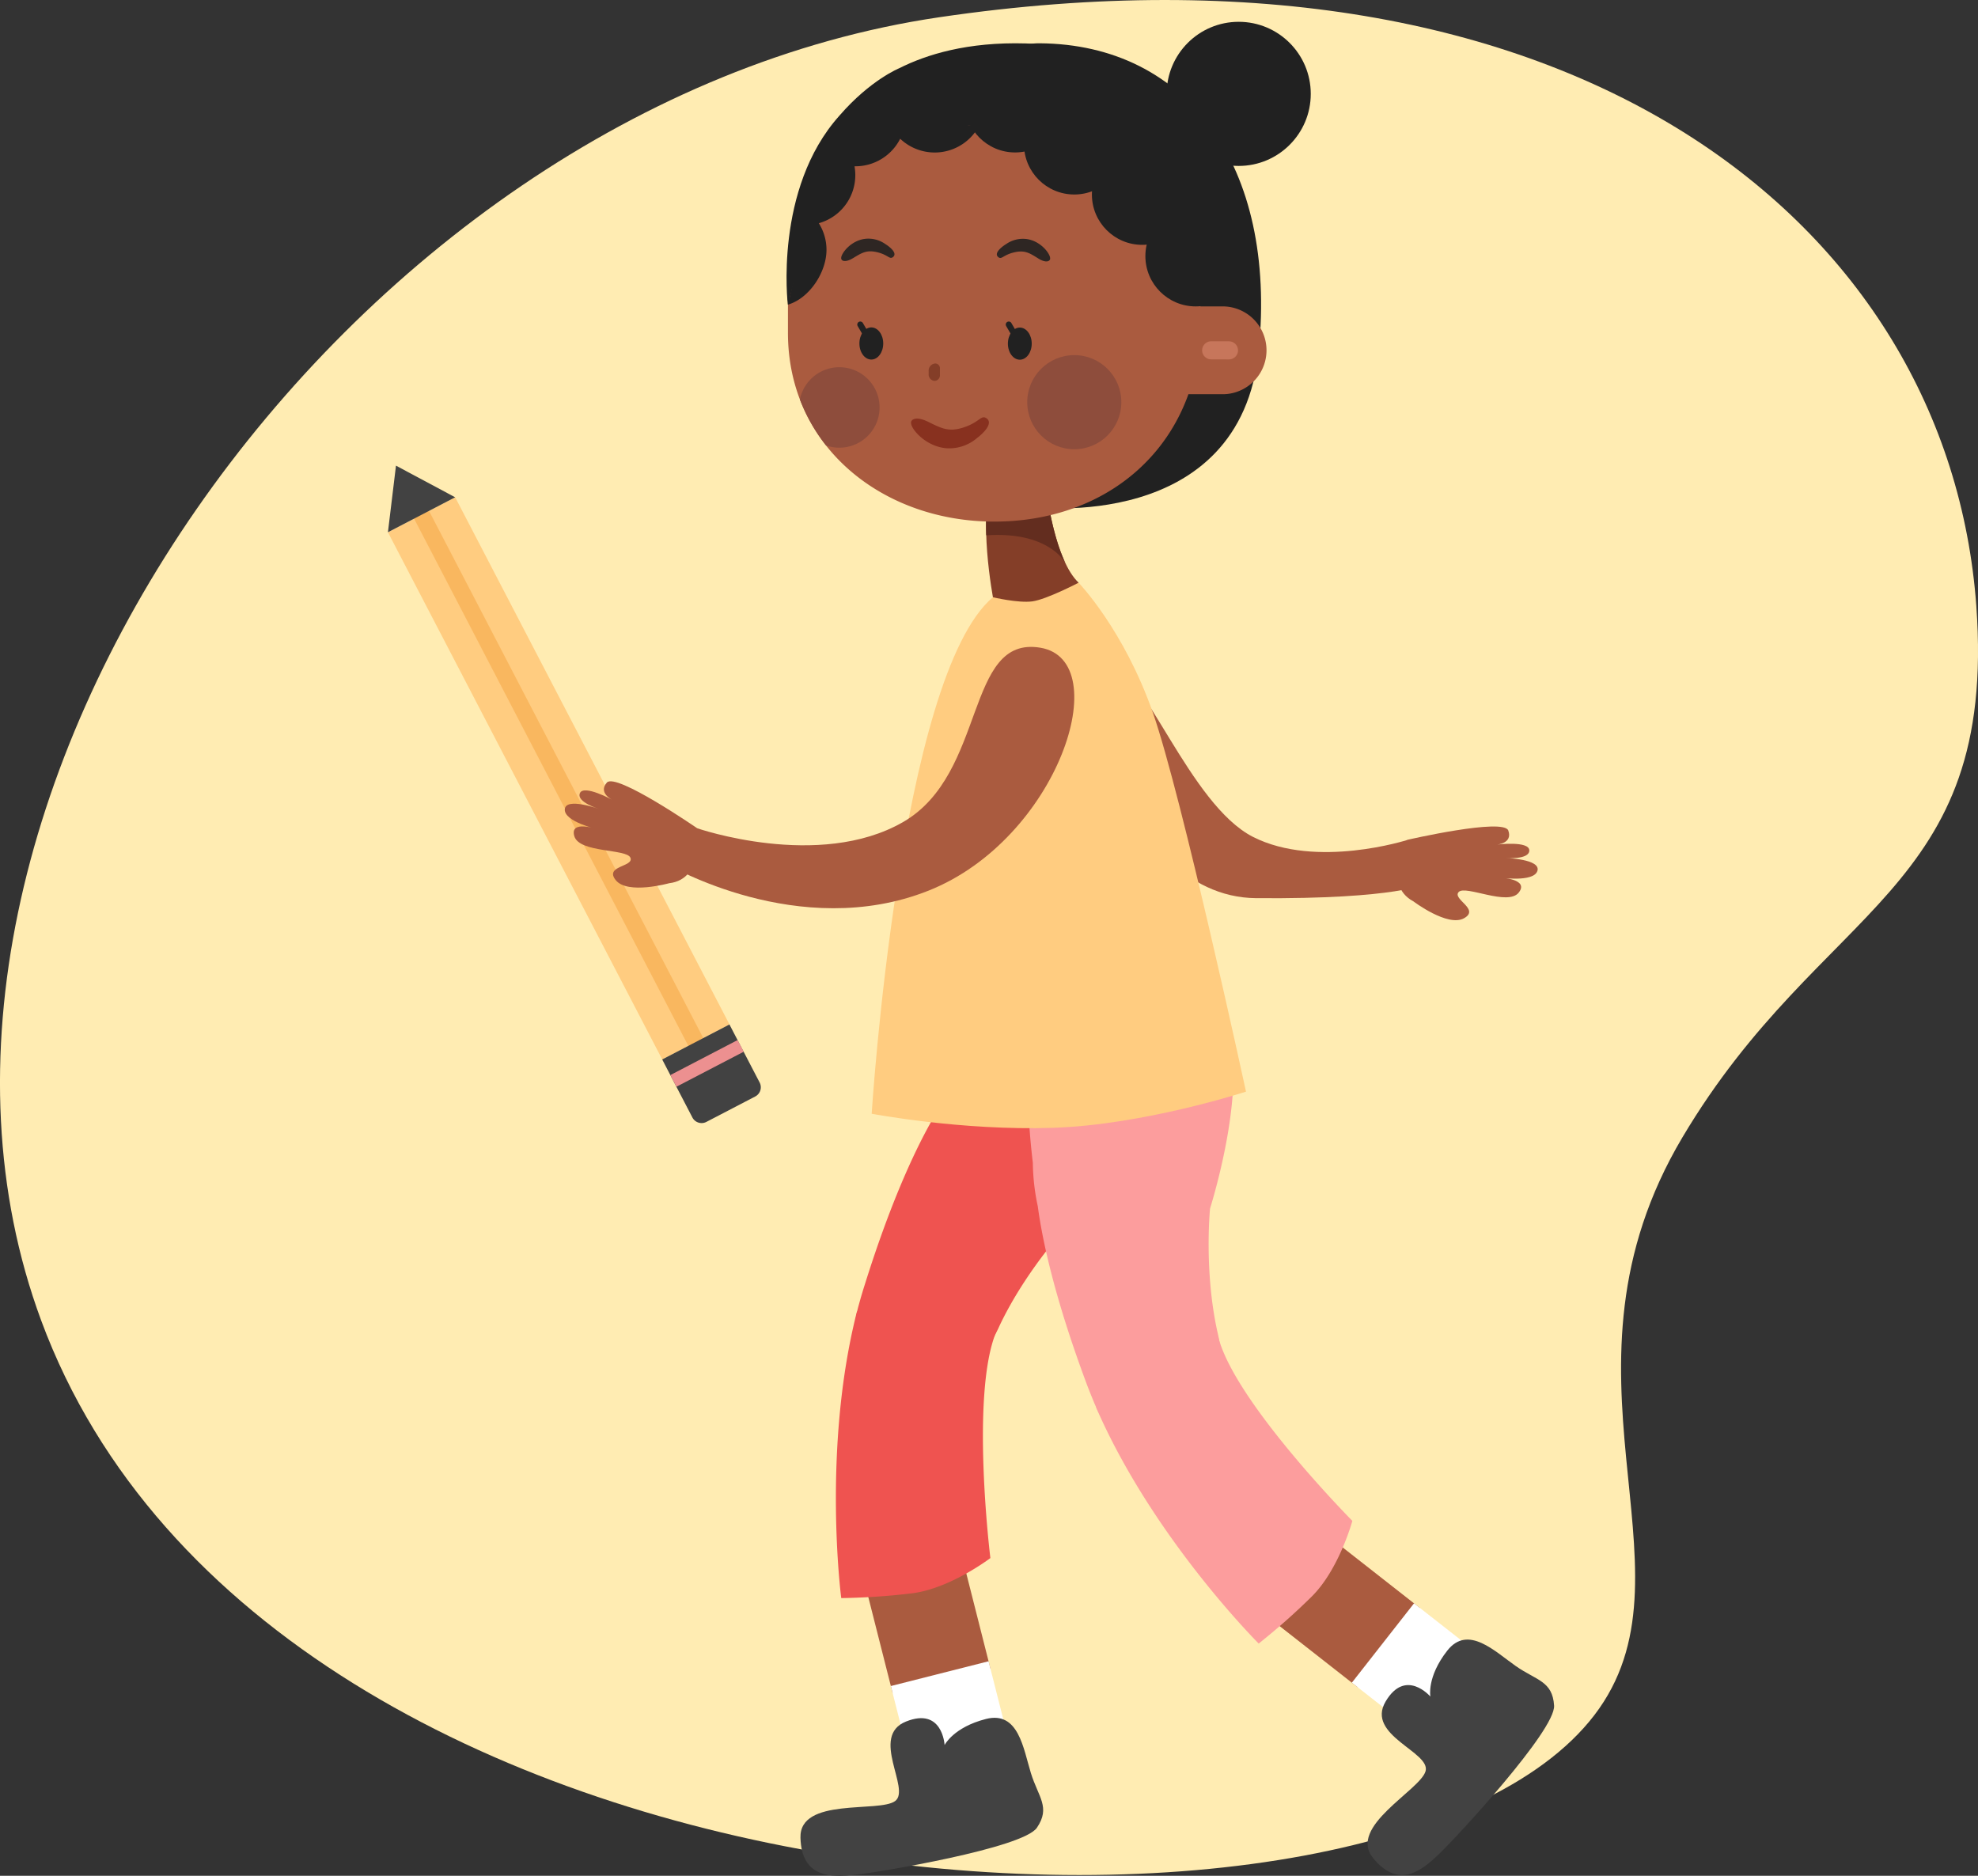 <svg xmlns="http://www.w3.org/2000/svg" viewBox="0 0 655.77 621.87"><rect x="0" y="0" width="655.77" height="621.87" fill="#333333" stroke="none"/><defs><style>.cls-1{fill:#ffecb2;}.cls-2{fill:#ffcc80;}.cls-3{fill:#f9b75f;}.cls-4{fill:#424242;}.cls-5{fill:#f99;}.cls-14,.cls-16,.cls-5{opacity:0.9;}.cls-14,.cls-6{fill:#212121;}.cls-7{fill:#aa5b3f;}.cls-8{fill:#ef5350;}.cls-9{fill:#fff;}.cls-10{fill:#fc9d9d;}.cls-11{fill:#843e28;}.cls-12{fill:#632d1f;}.cls-13{fill:#8e4d3c;}.cls-15,.cls-17{fill:none;stroke-linecap:round;stroke-miterlimit:10;}.cls-15{stroke:#ffab91;stroke-width:6px;opacity:0.34;}.cls-16{fill:#842d1c;}.cls-17{stroke:#212121;stroke-width:2px;}</style></defs><title>Asset 54</title><g id="Layer_2" data-name="Layer 2"><g id="Layer_1-2" data-name="Layer 1"><path class="cls-1" d="M655.21,200.86C646,74.24,521.7-25.29,311.44,5.71c-197,29-360.62,262.09-297.81,432C89.85,643.89,464,661,530.2,566.39c33.17-47.35-18.63-111.57,27.58-189.34S662.15,296.51,655.21,200.86Z"/><rect class="cls-2" x="86.72" y="245.47" width="196.99" height="25.13" transform="translate(328.64 -25.36) rotate(62.51)"/><path class="cls-3" d="M233.15,344.12,142.23,169.37a2.79,2.79,0,1,0-4.95,2.57L228.19,346.7a2.8,2.8,0,1,0,5-2.58Z"/><path class="cls-4" d="M223.9,344h21.69a3.44,3.44,0,0,1,3.44,3.44v18.25a3.44,3.44,0,0,1-3.44,3.44H223.9a0,0,0,0,1,0,0V344a0,0,0,0,1,0,0Z" transform="translate(443.64 -17.78) rotate(62.51)"/><rect class="cls-5" x="232.19" y="339.95" width="4.36" height="25.13" transform="translate(438.93 -18.09) rotate(62.51)"/><polygon class="cls-4" points="128.61 176.45 131.28 154.37 150.9 164.86 128.61 176.45"/><path class="cls-6" d="M342.25,168.06s69.05,9.07,75.07-51.92S393.71,14.69,344.67,14.35,342.25,168.06,342.25,168.06Z"/><path class="cls-7" d="M468.59,298.82s11.37,8.62,16.78,5.6-4-6.3-1.77-8.7,16.31,4.79,19.92.18-6.47-5-6.47-5,11.42,1.76,12.65-2.19-10.58-4.27-10.58-4.27,8,.67,7.89-2.55S496.27,280,496.27,280s5.31-.38,3.78-4.66-33.42,3.07-33.42,3.07S457.93,293.13,468.59,298.82Z"/><path class="cls-7" d="M466.63,278.45s-30.17,9.69-51.21-1-36.17-56-49.09-59.56,2.84,79.5,50.15,79.87,56.16-4.8,56.16-4.8Z"/><path class="cls-8" d="M284.74,432.52h0q.92-3.4,2-6.76c9.2-29.37,17.72-46.61,22.88-55.48a71.87,71.87,0,0,1,7.5-12.38h0c28.6-47.7,50.91-53,70.71-42.73s7.28,47.05,7.28,47.05h0a30.3,30.3,0,0,1-1.71,4.17c-9.28,18.83-39,39.39-39,39.39s-14.17,15-23.07,33.83h0s-11.81,27.8-33.56,24.53S284.74,432.53,284.74,432.52Z"/><rect class="cls-7" x="289.96" y="513.19" width="33.42" height="44.74" transform="translate(735.49 979.39) rotate(165.78)"/><rect class="cls-9" x="297.87" y="554.46" width="33.42" height="24.63" transform="translate(758.74 1038.92) rotate(165.78)"/><path class="cls-4" d="M313.16,578.49s-.66-12.63-12.78-7.77,1.71,22.44-3.62,26.37-31.76-1.35-31.38,12.15,10.3,13.1,18.06,12.3,55.74-8.82,60.33-15.61.48-10.1-2-18.13-4.08-20.67-14.87-17.93-13.72,8.62-13.72,8.62"/><path class="cls-8" d="M284.05,435h0s13.88-22.4,30.86-14.88,15.37,21.41,15.37,21.41c-8.62,20.77-1.94,75-1.94,75S315,526.69,302.25,528.23a222.77,222.77,0,0,1-23.35,1.57S272.48,480.81,284.05,435Z"/><path class="cls-10" d="M362.47,464.34h0c-.9-2.17-1.77-4.35-2.58-6.55-10.69-28.86-14.48-47.71-15.83-57.89a71.64,71.64,0,0,1-1.64-14.38h0c-6.54-55.22,7.89-73,29.81-77s34.54,32.77,34.54,32.77h0a32.49,32.49,0,0,1,1.2,4.35c4.17,20.57-6.8,55-6.8,55s-2.06,20.51,2.44,40.88h0s7.66,29.22-11.55,39.94S362.48,464.35,362.47,464.34Z"/><rect class="cls-7" x="426.13" y="510.08" width="33.42" height="44.74" transform="translate(1135.08 512.24) rotate(128.08)"/><rect class="cls-9" x="451.48" y="539.99" width="33.42" height="24.63" transform="translate(1191.69 524.39) rotate(128.08)"/><path class="cls-4" d="M474.22,562.45s-8.24-9.59-14.86,1.66,15.08,16.71,13.26,23.08S446.68,605.54,455.23,616s16.16,4.06,21.82-1.32,38.7-41.06,38.18-49.24-5.8-8.29-12.7-13.11-15.86-13.86-22.72-5.1-5.59,15.22-5.59,15.22"/><path class="cls-10" d="M363.46,466.75h0s-2.72-26.2,15.32-30.65S404,443.64,404,443.64c5.88,21.71,44.35,60.56,44.35,60.56s-4.39,16.14-13.53,25.15a219.77,219.77,0,0,1-17.52,15.52S382.3,510,363.46,466.75Z"/><path class="cls-7" d="M221.83,292.81s-13.74,3.84-17.67-1,6.05-4.39,4.85-7.44-16.93-1.54-18.6-7.15,7.84-2.24,7.84-2.24-11.27-2.56-11-6.68,11.41-.09,11.41-.09-7.69-2.31-6.4-5.27S203,265.17,203,265.17s-4.81-2.3-1.81-5.73,29.95,15.14,29.95,15.14S233.83,291.43,221.83,292.81Z"/><path class="cls-11" d="M346.93,162.72s2.67,22.91,10.66,30.44l-12.4,16.19L329.94,202s-4.73-22-2.37-38S346.93,162.72,346.93,162.72Z"/><path class="cls-2" d="M329.18,198s8.39,2,13.07,1.37,15.34-6.19,15.34-6.19,15,15.52,24.65,43.16,30.85,125.56,30.85,125.56-33.67,11-64,12-60.1-4.67-60.1-4.67S298.11,224.25,329.18,198Z"/><path class="cls-12" d="M346.93,162.72s1.66,14.23,6.28,23.95h0s-5.19-10.42-25.64-9.23l-.6,0a76.9,76.9,0,0,1,.6-13.42C329.94,148.06,346.93,162.72,346.93,162.72Z"/><path class="cls-7" d="M333.74,18.86h0c35.55,0,64.35,29.05,64.31,65.91l0,16.81h7.66a14.56,14.56,0,0,1,0,29.11H394c-9.39,26.21-34.07,42.26-64.41,42.23-36.71,0-68.4-24.64-68.36-62.7V93.05C261.23,51.54,293.71,18.82,333.74,18.86Z"/><ellipse class="cls-6" cx="288.87" cy="113.87" rx="3.95" ry="5.33"/><circle class="cls-13" cx="356.16" cy="133.33" r="15.6"/><path class="cls-13" d="M278.29,121.74a13.35,13.35,0,0,0-13.1,10.69,58.11,58.11,0,0,0,8.67,15.24,13.34,13.34,0,1,0,4.43-25.93Z"/><path class="cls-11" d="M310.09,120.5a2.37,2.37,0,0,0-2.21,2.49v1.07a2.1,2.1,0,0,0,2,2.21,1.86,1.86,0,0,0,1.74-2v-2.13A1.59,1.59,0,0,0,310.09,120.5Z"/><path class="cls-14" d="M278.88,85.53c0-1.5,3.07-5.64,7.7-6.32a9.71,9.71,0,0,1,7,1.74c1.15.71,4.22,3,2.41,4.32-1.09.79-1.6-.8-5.15-1.65s-5.15.22-8,1.94-3.7.65-3.7.65h0A.82.82,0,0,1,278.88,85.53Z"/><ellipse class="cls-6" cx="338.1" cy="113.92" rx="3.95" ry="5.33"/><line class="cls-15" x1="401.54" y1="116.14" x2="407.44" y2="116.15"/><path class="cls-6" d="M278.28,38.36l.13-.15c10.2-11.74,19.69-15.58,19.69-15.58h0c9-4.54,22.66-8.8,42-8.23,39.8,1.17,62.79,36.35,62.79,36.35l-7.52,2c15.79,24.13,2.7,48.88,2.7,48.88C375,35.07,307.87,41.39,307.87,41.39s-18.84.94-28,11.78S261.19,101,261.19,101,256.5,62.64,278.28,38.36Z"/><path class="cls-14" d="M348.15,85.6c0-1.5-3.06-5.65-7.69-6.34a9.74,9.74,0,0,0-7,1.73c-1.16.7-4.22,3-2.42,4.31,1.09.79,1.6-.79,5.15-1.63s5.15.22,8,2,3.7.65,3.7.65h0A.78.78,0,0,0,348.15,85.6Z"/><path class="cls-7" d="M231.13,274.58s40.38,14,68.26-2.05,20.43-62.09,45.58-57.79,5.82,63.44-37.12,80.52-86.63-8.73-86.63-8.73Z"/><circle class="cls-6" cx="396.41" cy="84.9" r="16.68"/><circle class="cls-6" cx="378.68" cy="64.49" r="16.68"/><circle class="cls-6" cx="356.16" cy="47.8" r="16.68"/><circle class="cls-6" cx="336.53" cy="33.86" r="16.68"/><path class="cls-6" d="M261.36,101s.2-.8.57-2.17l-.75.19C261.27,100.31,261.36,101,261.36,101Z"/><path class="cls-6" d="M307.87,37.83s-21.11,1.87-30.29,12.71C269.73,59.8,263.37,93,261.19,101c7-2,12.82-10.58,12.82-18.2A16.55,16.55,0,0,0,271.46,74,16.55,16.55,0,0,0,283.3,55.13l.26,0A16.65,16.65,0,0,0,298.44,46a16.65,16.65,0,0,0,26-4A66.76,66.76,0,0,1,307.87,37.83Z"/><circle class="cls-6" cx="410.67" cy="31.12" r="23.89"/><path class="cls-16" d="M302.07,140.42c.22,2.18,5.2,7.81,12,8.2a14.18,14.18,0,0,0,9.89-3.44c1.6-1.18,5.75-4.91,2.95-6.6-1.69-1-2.23,1.37-7.28,3.07s-7.52.35-11.87-1.79-5.46-.45-5.46-.45h0A1.11,1.11,0,0,0,302.07,140.42Z"/><line class="cls-17" x1="338.1" y1="113.87" x2="334.44" y2="107.59"/><line class="cls-17" x1="288.87" y1="113.87" x2="285.21" y2="107.59"/></g></g></svg>